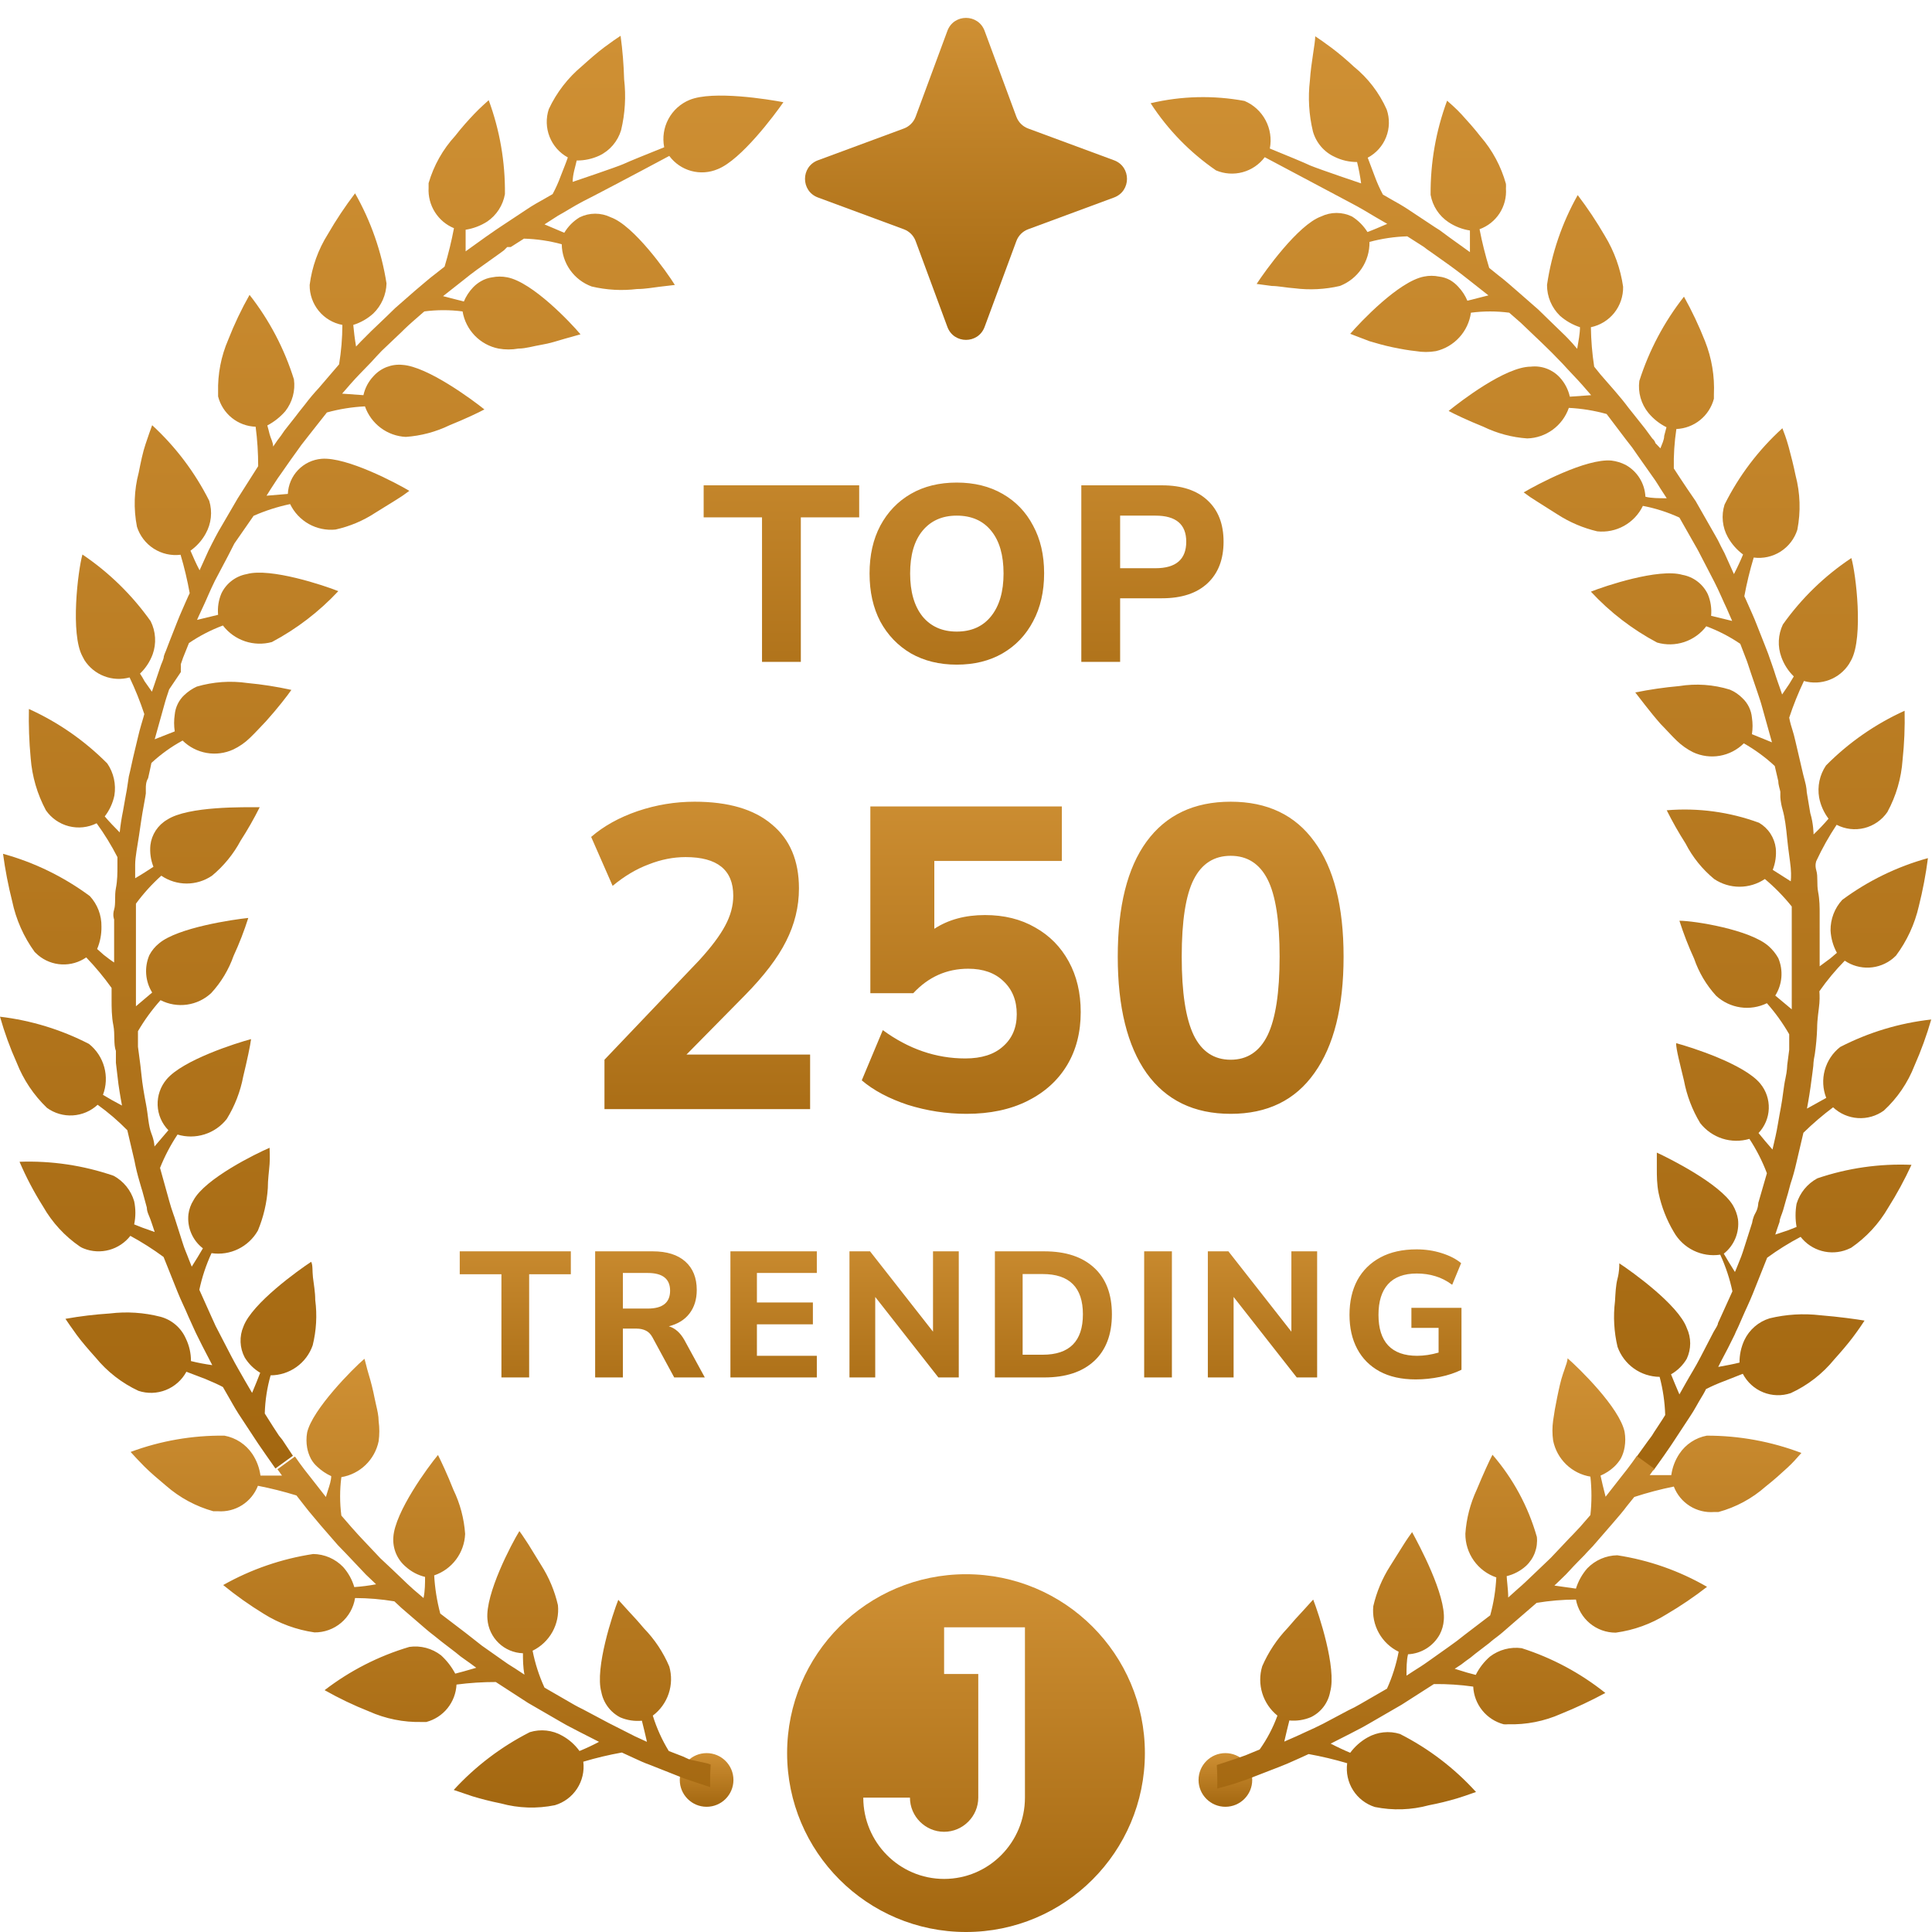 <svg width="108" height="108" viewBox="0 0 108 108" fill="none" xmlns="http://www.w3.org/2000/svg">
<circle cx="39.5" cy="99.5" r="1.5" fill="url(#paint0_linear_630_40882)"/>
<circle cx="68.5" cy="99.5" r="1.5" fill="url(#paint1_linear_630_40882)"/>
<path d="M33.79 62V59.24L39.094 53.672C39.766 52.936 40.246 52.296 40.534 51.752C40.838 51.192 40.99 50.632 40.99 50.072C40.99 48.632 40.102 47.912 38.326 47.912C37.638 47.912 36.95 48.048 36.262 48.32C35.574 48.576 34.902 48.976 34.246 49.52L33.046 46.784C33.75 46.176 34.614 45.696 35.638 45.344C36.678 44.992 37.742 44.816 38.83 44.816C40.718 44.816 42.158 45.24 43.15 46.088C44.158 46.92 44.662 48.112 44.662 49.664C44.662 50.688 44.422 51.672 43.942 52.616C43.478 53.544 42.71 54.552 41.638 55.64L38.374 58.952H45.286V62H33.79ZM54.029 62.264C52.909 62.264 51.813 62.096 50.741 61.76C49.685 61.408 48.829 60.952 48.173 60.392L49.349 57.584C50.789 58.64 52.325 59.168 53.957 59.168C54.869 59.168 55.573 58.944 56.069 58.496C56.581 58.048 56.837 57.448 56.837 56.696C56.837 55.928 56.589 55.312 56.093 54.848C55.613 54.384 54.957 54.152 54.125 54.152C52.925 54.152 51.901 54.608 51.053 55.52H48.653V45.08H59.357V48.128H52.229V51.92C53.013 51.408 53.957 51.152 55.061 51.152C56.133 51.152 57.069 51.384 57.869 51.848C58.669 52.296 59.293 52.928 59.741 53.744C60.189 54.56 60.413 55.504 60.413 56.576C60.413 57.712 60.157 58.704 59.645 59.552C59.133 60.4 58.397 61.064 57.437 61.544C56.477 62.024 55.341 62.264 54.029 62.264ZM68.795 62.264C66.747 62.264 65.179 61.504 64.091 59.984C63.019 58.464 62.483 56.296 62.483 53.48C62.483 50.664 63.019 48.52 64.091 47.048C65.179 45.56 66.747 44.816 68.795 44.816C70.843 44.816 72.403 45.56 73.475 47.048C74.563 48.52 75.107 50.664 75.107 53.48C75.107 56.296 74.563 58.464 73.475 59.984C72.403 61.504 70.843 62.264 68.795 62.264ZM68.795 59.24C69.723 59.24 70.411 58.784 70.859 57.872C71.307 56.944 71.531 55.48 71.531 53.48C71.531 51.48 71.307 50.04 70.859 49.16C70.411 48.28 69.723 47.84 68.795 47.84C67.867 47.84 67.179 48.28 66.731 49.16C66.283 50.04 66.059 51.48 66.059 53.48C66.059 55.48 66.283 56.944 66.731 57.872C67.179 58.784 67.867 59.24 68.795 59.24Z" fill="url(#paint2_linear_630_40882)"/>
<path d="M42.597 37V28.922H39.335V27.13H48.029V28.922H44.767V37H42.597ZM53.481 37.154C52.511 37.154 51.657 36.944 50.919 36.524C50.191 36.095 49.622 35.502 49.211 34.746C48.81 33.981 48.609 33.085 48.609 32.058C48.609 31.031 48.81 30.14 49.211 29.384C49.622 28.619 50.191 28.026 50.919 27.606C51.647 27.186 52.501 26.976 53.481 26.976C54.461 26.976 55.315 27.186 56.043 27.606C56.781 28.026 57.35 28.619 57.751 29.384C58.162 30.14 58.367 31.027 58.367 32.044C58.367 33.071 58.162 33.967 57.751 34.732C57.35 35.497 56.781 36.095 56.043 36.524C55.315 36.944 54.461 37.154 53.481 37.154ZM53.481 35.306C54.303 35.306 54.942 35.021 55.399 34.452C55.866 33.873 56.099 33.075 56.099 32.058C56.099 31.031 55.87 30.238 55.413 29.678C54.956 29.109 54.312 28.824 53.481 28.824C52.669 28.824 52.03 29.109 51.563 29.678C51.106 30.238 50.877 31.031 50.877 32.058C50.877 33.075 51.106 33.873 51.563 34.452C52.03 35.021 52.669 35.306 53.481 35.306ZM60.446 37V27.13H64.954C66.055 27.13 66.904 27.41 67.502 27.97C68.099 28.521 68.398 29.291 68.398 30.28C68.398 31.269 68.099 32.044 67.502 32.604C66.904 33.164 66.055 33.444 64.954 33.444H62.616V37H60.446ZM62.616 31.764H64.59C65.738 31.764 66.312 31.269 66.312 30.28C66.312 29.309 65.738 28.824 64.59 28.824H62.616V31.764Z" fill="url(#paint3_linear_630_40882)"/>
<path fill-rule="evenodd" clip-rule="evenodd" d="M54 108C59.523 108 64 103.523 64 98C64 92.477 59.523 88 54 88C48.477 88 44 92.477 44 98C44 103.523 48.477 108 54 108ZM57.295 100.488V90.967H52.776V93.576H54.686V100.488C54.686 101.537 53.825 102.398 52.776 102.398C51.727 102.398 50.867 101.537 50.867 100.488H48.258C48.258 102.989 50.275 105.033 52.776 105.033C55.278 105.033 57.295 102.989 57.295 100.488Z" fill="url(#paint4_linear_630_40882)"/>
<path d="M15.779 80.481L15.595 80.254L15.269 79.756L14.801 79.016C14.82 78.293 14.93 77.576 15.127 76.882C15.644 76.881 16.148 76.719 16.57 76.418C16.992 76.118 17.31 75.693 17.48 75.203C17.685 74.375 17.733 73.516 17.622 72.67C17.622 72.215 17.537 71.774 17.494 71.404C17.452 71.034 17.494 70.721 17.395 70.536C16.7 70.991 14.092 72.855 13.61 74.15C13.491 74.426 13.436 74.725 13.448 75.026C13.461 75.326 13.54 75.62 13.681 75.886C13.896 76.236 14.193 76.529 14.546 76.739C14.418 77.067 14.262 77.465 14.092 77.863L13.709 77.209C13.496 76.825 13.185 76.312 12.915 75.786L12.178 74.363C12.089 74.202 12.008 74.036 11.937 73.865L11.852 73.68L11.143 72.101C11.293 71.395 11.521 70.707 11.824 70.052C12.333 70.128 12.853 70.048 13.316 69.822C13.779 69.596 14.163 69.235 14.418 68.786C14.73 68.034 14.917 67.237 14.971 66.424C14.971 65.926 15.042 65.471 15.07 65.072C15.098 64.674 15.07 64.347 15.07 64.162C14.305 64.489 11.469 65.883 10.817 67.093C10.667 67.33 10.571 67.597 10.534 67.875C10.493 68.236 10.546 68.601 10.688 68.935C10.829 69.269 11.055 69.561 11.342 69.782C11.171 70.081 10.945 70.451 10.718 70.806L10.548 70.379C10.463 70.138 10.307 69.81 10.207 69.469L9.754 68.046C9.754 68.046 9.655 67.776 9.569 67.505C9.484 67.235 9.413 66.965 9.413 66.965L8.946 65.286C9.207 64.632 9.534 64.008 9.924 63.422C10.416 63.57 10.942 63.567 11.432 63.412C11.922 63.258 12.355 62.959 12.674 62.554C13.125 61.826 13.437 61.02 13.596 60.178C13.808 59.296 13.993 58.442 14.035 58.087C13.227 58.3 10.222 59.253 9.314 60.334C8.973 60.735 8.794 61.25 8.812 61.777C8.83 62.303 9.045 62.804 9.413 63.18L8.634 64.091C8.634 64.091 8.634 63.792 8.464 63.365C8.294 62.938 8.279 62.326 8.166 61.743C8.053 61.16 7.953 60.562 7.911 60.121C7.868 59.68 7.826 59.381 7.826 59.381L7.712 58.513C7.712 58.3 7.712 58.087 7.712 57.916C7.712 57.745 7.712 57.645 7.712 57.645C8.073 57.026 8.496 56.444 8.974 55.91C9.43 56.143 9.947 56.23 10.454 56.159C10.962 56.088 11.435 55.862 11.809 55.511C12.362 54.911 12.786 54.204 13.057 53.434C13.376 52.745 13.65 52.037 13.879 51.314C13.043 51.399 9.924 51.855 8.889 52.737C8.666 52.915 8.483 53.138 8.35 53.391C8.206 53.727 8.145 54.092 8.172 54.456C8.199 54.821 8.314 55.173 8.506 55.483L7.599 56.251C7.599 56.251 7.599 56.066 7.599 55.796C7.599 55.526 7.599 55.184 7.599 54.828C7.599 54.103 7.599 53.406 7.599 53.406V52.253C7.599 52.253 7.599 51.826 7.599 51.385C7.599 50.944 7.599 50.517 7.599 50.517C8.016 49.948 8.492 49.423 9.017 48.952C9.435 49.237 9.929 49.39 10.434 49.39C10.94 49.39 11.434 49.237 11.852 48.952C12.508 48.408 13.052 47.741 13.454 46.989C13.842 46.387 14.197 45.765 14.517 45.125C13.681 45.125 10.519 45.054 9.343 45.822C9.087 45.97 8.87 46.176 8.707 46.423C8.545 46.669 8.442 46.951 8.407 47.245C8.368 47.656 8.426 48.07 8.577 48.454C8.294 48.639 7.925 48.881 7.556 49.094V48.34C7.556 47.899 7.684 47.302 7.769 46.718C7.854 46.135 7.939 45.537 8.024 45.096C8.109 44.655 8.152 44.356 8.152 44.356V44.086C8.152 43.93 8.152 43.716 8.279 43.503C8.379 43.076 8.464 42.649 8.464 42.649C8.991 42.161 9.577 41.74 10.207 41.397C10.574 41.758 11.042 42 11.548 42.089C12.054 42.178 12.575 42.11 13.043 41.895C13.382 41.733 13.694 41.517 13.964 41.255C14.262 40.97 14.56 40.643 14.872 40.316C15.524 39.59 16.062 38.893 16.289 38.566C15.48 38.387 14.661 38.259 13.837 38.182C12.888 38.044 11.921 38.112 11.001 38.381C10.746 38.498 10.511 38.657 10.307 38.85C9.999 39.136 9.807 39.526 9.768 39.946C9.721 40.257 9.721 40.574 9.768 40.885L8.648 41.326L9.045 39.903C9.144 39.562 9.229 39.22 9.314 38.964L9.456 38.537L10.108 37.57V37.356C10.114 37.304 10.114 37.252 10.108 37.2C10.108 37.2 10.108 37.2 10.108 37.129L10.236 36.759L10.562 35.948C11.153 35.545 11.791 35.216 12.461 34.966C12.775 35.375 13.202 35.681 13.69 35.846C14.177 36.01 14.702 36.026 15.198 35.891C16.584 35.155 17.839 34.194 18.912 33.045C18.132 32.732 15.113 31.722 13.794 32.092C13.489 32.147 13.202 32.273 12.956 32.462C12.709 32.649 12.511 32.893 12.377 33.173C12.217 33.55 12.154 33.961 12.192 34.368L11.015 34.653C11.015 34.653 11.129 34.383 11.327 33.97C11.526 33.557 11.739 33.017 12.008 32.476L12.759 31.053L13.1 30.385L14.177 28.834C14.833 28.546 15.517 28.326 16.218 28.179C16.445 28.649 16.81 29.037 17.264 29.292C17.718 29.546 18.239 29.654 18.756 29.602C19.549 29.427 20.303 29.109 20.982 28.663L22.13 27.952C22.389 27.794 22.64 27.623 22.882 27.439C22.173 27.013 19.38 25.533 17.976 25.647C17.478 25.688 17.011 25.91 16.664 26.271C16.317 26.633 16.113 27.109 16.091 27.61L14.9 27.71L15.141 27.326C15.297 27.098 15.481 26.785 15.694 26.5C16.091 25.917 16.516 25.334 16.516 25.334L16.842 24.878L17.197 24.423L17.679 23.811L18.274 23.057C18.968 22.866 19.681 22.752 20.401 22.716C20.569 23.196 20.876 23.614 21.283 23.919C21.689 24.223 22.177 24.398 22.683 24.423C23.535 24.364 24.367 24.142 25.136 23.769C25.986 23.427 26.766 23.057 27.078 22.887C26.426 22.36 23.888 20.482 22.499 20.397C22.199 20.367 21.897 20.409 21.617 20.517C21.336 20.626 21.085 20.799 20.883 21.023C20.6 21.32 20.404 21.689 20.316 22.09L19.125 22.005L19.607 21.45C19.904 21.108 20.33 20.681 20.741 20.254C20.939 20.041 21.138 19.813 21.336 19.614L21.889 19.088L22.428 18.576C22.428 18.576 22.74 18.262 23.066 17.978L23.718 17.409C24.429 17.316 25.148 17.316 25.859 17.409C25.944 17.919 26.183 18.392 26.542 18.763C26.902 19.134 27.366 19.386 27.872 19.486C28.238 19.551 28.612 19.551 28.978 19.486C29.389 19.486 29.828 19.344 30.268 19.273C30.707 19.202 31.203 19.045 31.586 18.931L32.451 18.689C31.927 18.063 29.772 15.773 28.354 15.502C28.078 15.447 27.794 15.447 27.517 15.502C27.298 15.532 27.086 15.605 26.894 15.716C26.726 15.811 26.573 15.931 26.44 16.071C26.224 16.299 26.051 16.564 25.93 16.854L24.767 16.555L25.887 15.673C26.44 15.218 27.021 14.819 27.021 14.819L27.957 14.151L28.17 13.994L28.354 13.809H28.467H28.552L29.29 13.34C30.003 13.36 30.713 13.465 31.402 13.653C31.409 14.17 31.572 14.674 31.871 15.096C32.17 15.518 32.59 15.838 33.075 16.015C33.906 16.212 34.765 16.26 35.612 16.157C36.08 16.157 36.506 16.071 36.874 16.029L37.725 15.929C37.285 15.218 35.428 12.6 34.138 12.145C33.868 12.014 33.573 11.945 33.273 11.945C32.974 11.945 32.678 12.014 32.408 12.145C32.053 12.357 31.756 12.656 31.544 13.012L30.438 12.543L31.189 12.059C31.586 11.846 32.082 11.518 32.607 11.248C32.905 11.106 35.343 9.825 37.413 8.716C37.716 9.126 38.148 9.422 38.639 9.556C39.13 9.69 39.652 9.655 40.121 9.455C41.425 8.943 43.311 6.411 43.793 5.713C42.97 5.557 39.851 5.045 38.547 5.585C38.041 5.793 37.624 6.17 37.365 6.653C37.106 7.136 37.023 7.694 37.129 8.232C36.137 8.63 35.187 9.014 34.847 9.171C34.507 9.327 32.012 10.167 32.012 10.167C32.012 9.74 32.167 9.313 32.238 8.972C32.674 8.976 33.104 8.883 33.5 8.701C33.791 8.563 34.05 8.364 34.26 8.119C34.469 7.874 34.626 7.588 34.719 7.279C34.943 6.348 35 5.384 34.889 4.433C34.867 3.619 34.801 2.807 34.691 2C34.492 2.128 34.166 2.356 33.784 2.64C33.401 2.925 32.961 3.309 32.536 3.693C31.748 4.348 31.114 5.169 30.679 6.098C30.512 6.602 30.526 7.149 30.721 7.643C30.915 8.138 31.277 8.547 31.742 8.801C31.643 9.1 31.487 9.47 31.345 9.84C31.219 10.187 31.067 10.525 30.892 10.85L30.424 11.12C30.14 11.277 29.757 11.49 29.403 11.732L27.985 12.671L27.73 12.842L27.177 13.226L26.383 13.795L26.029 14.051C26.029 13.809 26.029 13.567 26.029 13.325C26.029 13.084 26.029 12.984 26.029 12.842C26.458 12.775 26.868 12.62 27.234 12.386C27.494 12.21 27.715 11.983 27.886 11.719C28.056 11.455 28.172 11.16 28.226 10.85C28.246 9.059 27.939 7.279 27.319 5.6C27.149 5.756 26.851 6.012 26.511 6.368C26.171 6.724 25.802 7.136 25.448 7.592C24.755 8.347 24.246 9.253 23.959 10.238C23.959 10.338 23.959 10.409 23.959 10.494C23.932 10.972 24.054 11.447 24.308 11.852C24.562 12.258 24.936 12.574 25.377 12.756C25.24 13.481 25.065 14.198 24.852 14.905L24.328 15.317C24.002 15.559 23.605 15.915 23.194 16.256L22.088 17.224L21.606 17.693L20.741 18.519L20.16 19.102L19.904 19.372C19.834 18.96 19.777 18.504 19.748 18.163C20.164 18.034 20.546 17.816 20.869 17.523C21.324 17.082 21.589 16.479 21.606 15.844C21.33 14.072 20.734 12.365 19.848 10.807C19.295 11.533 18.788 12.293 18.331 13.084C17.788 13.946 17.439 14.917 17.31 15.929C17.304 16.458 17.485 16.972 17.819 17.38C18.154 17.789 18.621 18.066 19.139 18.163C19.137 18.902 19.075 19.639 18.955 20.368L18.6 20.781L17.82 21.691C17.55 21.981 17.294 22.285 17.055 22.602L16.715 23.029C16.715 23.029 16.417 23.427 16.105 23.811C15.961 23.983 15.829 24.163 15.708 24.352L15.524 24.594L15.269 24.964C15.269 24.722 15.127 24.494 15.07 24.267C15.013 24.039 14.985 23.925 14.943 23.783C15.324 23.582 15.666 23.312 15.949 22.986C16.144 22.737 16.287 22.452 16.37 22.146C16.453 21.841 16.474 21.521 16.431 21.208C15.897 19.495 15.056 17.894 13.95 16.484C13.494 17.289 13.096 18.126 12.759 18.988C12.358 19.912 12.165 20.912 12.192 21.919C12.192 22.005 12.192 22.076 12.192 22.161C12.312 22.633 12.581 23.054 12.96 23.359C13.338 23.665 13.805 23.838 14.29 23.854C14.386 24.585 14.433 25.322 14.432 26.059L13.284 27.866L12.206 29.716L12.022 30.058C11.923 30.257 11.781 30.513 11.653 30.783L11.157 31.879C10.959 31.509 10.789 31.11 10.647 30.783C10.999 30.534 11.29 30.208 11.498 29.83C11.653 29.553 11.751 29.248 11.785 28.933C11.819 28.617 11.789 28.298 11.696 27.994C10.896 26.404 9.815 24.973 8.506 23.769C8.421 23.982 8.294 24.366 8.138 24.822C7.982 25.277 7.868 25.846 7.755 26.415C7.493 27.405 7.459 28.441 7.656 29.446C7.817 29.951 8.149 30.384 8.594 30.669C9.039 30.955 9.57 31.076 10.094 31.011C10.304 31.717 10.475 32.434 10.604 33.159C10.604 33.159 10.505 33.358 10.377 33.657C10.25 33.956 10.066 34.354 9.91 34.753C9.584 35.564 9.272 36.389 9.272 36.389C9.227 36.486 9.189 36.585 9.158 36.688C9.158 36.858 9.017 37.086 8.946 37.328L8.634 38.253L8.492 38.665L8.081 38.082C7.996 37.921 7.911 37.779 7.826 37.655C8.142 37.354 8.384 36.984 8.535 36.574C8.642 36.274 8.687 35.955 8.667 35.637C8.648 35.319 8.564 35.009 8.421 34.724C7.384 33.261 6.092 31.998 4.608 30.997C4.352 31.921 3.927 35.436 4.608 36.688L4.721 36.901C4.984 37.311 5.371 37.626 5.825 37.8C6.279 37.974 6.776 37.998 7.244 37.869C7.561 38.534 7.836 39.218 8.067 39.917C8.067 39.917 7.996 40.188 7.882 40.558C7.769 40.928 7.656 41.468 7.528 41.98C7.4 42.493 7.301 43.019 7.202 43.403L7.088 44.157C7.088 44.157 6.975 44.755 6.876 45.338C6.794 45.733 6.733 46.132 6.692 46.533C6.394 46.235 6.082 45.907 5.855 45.637C6.121 45.294 6.305 44.895 6.394 44.47C6.497 43.844 6.355 43.201 5.997 42.678C4.733 41.404 3.249 40.372 1.616 39.633C1.596 40.549 1.629 41.466 1.715 42.379C1.793 43.4 2.083 44.394 2.566 45.296C2.873 45.738 3.329 46.054 3.849 46.187C4.37 46.32 4.921 46.261 5.401 46.021C5.838 46.621 6.226 47.253 6.564 47.913C6.564 47.913 6.564 48.127 6.564 48.454C6.564 48.781 6.564 49.222 6.479 49.649C6.394 50.076 6.479 50.517 6.38 50.844C6.28 51.172 6.38 51.399 6.38 51.399V53.377V53.804C6.181 53.676 5.983 53.519 5.798 53.377L5.43 53.05C5.597 52.654 5.679 52.227 5.671 51.798C5.683 51.165 5.449 50.553 5.019 50.09C3.561 49.01 1.918 48.209 0.17 47.728C0.289 48.62 0.46 49.503 0.68 50.375C0.895 51.403 1.325 52.373 1.942 53.221L2.127 53.391C2.5 53.706 2.965 53.888 3.452 53.911C3.938 53.934 4.419 53.797 4.82 53.519C5.333 54.053 5.807 54.624 6.238 55.227C6.238 55.227 6.238 55.497 6.238 55.895C6.238 56.294 6.238 56.834 6.337 57.318C6.436 57.802 6.337 58.4 6.479 58.741V59.41L6.621 60.605C6.706 61.202 6.819 61.8 6.819 61.8C6.436 61.601 6.054 61.387 5.756 61.202C5.943 60.706 5.968 60.163 5.828 59.652C5.688 59.141 5.39 58.687 4.976 58.357C3.421 57.555 1.736 57.039 0 56.834C0.249 57.715 0.561 58.575 0.936 59.41C1.311 60.361 1.886 61.22 2.623 61.928C3.042 62.233 3.554 62.383 4.071 62.351C4.588 62.32 5.078 62.11 5.458 61.757C6.05 62.183 6.605 62.659 7.117 63.18L7.514 64.873C7.588 65.267 7.683 65.656 7.797 66.04C7.882 66.353 7.953 66.566 7.953 66.566L8.208 67.505C8.208 67.747 8.35 67.989 8.407 68.16L8.506 68.444L8.648 68.871L7.967 68.629L7.5 68.444C7.59 68.017 7.59 67.576 7.5 67.15C7.411 66.848 7.265 66.567 7.067 66.323C6.87 66.079 6.627 65.876 6.351 65.727C4.66 65.145 2.878 64.88 1.092 64.944C1.464 65.813 1.905 66.65 2.41 67.448C2.918 68.34 3.621 69.104 4.466 69.682C4.537 69.729 4.613 69.767 4.693 69.796C5.144 69.973 5.64 69.999 6.107 69.871C6.574 69.743 6.988 69.467 7.287 69.085C7.932 69.435 8.553 69.83 9.144 70.266L9.924 72.215C10.122 72.713 10.363 73.182 10.519 73.567L10.789 74.164L10.945 74.505L11.313 75.245L11.866 76.312C11.465 76.258 11.068 76.182 10.675 76.085C10.677 75.651 10.58 75.223 10.392 74.833C10.262 74.535 10.067 74.27 9.822 74.059C9.577 73.847 9.287 73.693 8.974 73.609C8.049 73.371 7.087 73.308 6.139 73.424C5.307 73.477 4.478 73.577 3.658 73.723C3.785 73.908 4.012 74.249 4.296 74.634C4.579 75.018 4.962 75.459 5.345 75.886C5.994 76.679 6.813 77.317 7.741 77.749C8.241 77.914 8.783 77.897 9.273 77.702C9.762 77.507 10.168 77.146 10.42 76.682L11.469 77.081C11.838 77.237 12.206 77.394 12.461 77.536L12.731 78.006C12.901 78.29 13.1 78.674 13.341 79.044L14.276 80.467L14.446 80.723L14.829 81.278L15.396 82.089L16.374 81.378L15.779 80.481Z" fill="url(#paint5_linear_630_40882)"/>
<path d="M100.415 65.015L100.812 63.322C101.333 62.812 101.888 62.337 102.471 61.899C102.849 62.255 103.339 62.467 103.856 62.501C104.373 62.535 104.885 62.387 105.306 62.084C106.062 61.387 106.649 60.526 107.022 59.566C107.392 58.73 107.704 57.87 107.957 56.991C106.182 57.187 104.457 57.708 102.868 58.527C102.449 58.853 102.147 59.307 102.006 59.82C101.865 60.333 101.894 60.878 102.088 61.373L101.011 61.971C101.011 61.971 101.124 61.373 101.209 60.775C101.294 60.178 101.365 59.58 101.365 59.58C101.365 59.58 101.365 59.324 101.45 58.926C101.518 58.454 101.561 57.979 101.578 57.503C101.578 56.962 101.677 56.436 101.705 56.08C101.734 55.724 101.705 55.411 101.705 55.411C102.129 54.803 102.604 54.232 103.123 53.704C103.526 53.977 104.006 54.112 104.491 54.089C104.977 54.066 105.441 53.886 105.817 53.576L105.987 53.42C106.6 52.599 107.034 51.659 107.263 50.659C107.485 49.774 107.656 48.876 107.773 47.97C106.047 48.446 104.422 49.237 102.981 50.304C102.555 50.768 102.322 51.379 102.329 52.011C102.352 52.45 102.473 52.878 102.684 53.263L102.315 53.576L101.72 54.017V53.576V51.613C101.72 51.613 101.72 51.385 101.72 51.058C101.72 50.73 101.72 50.304 101.635 49.863C101.549 49.422 101.635 48.995 101.535 48.667C101.436 48.34 101.535 48.127 101.535 48.127C101.861 47.425 102.24 46.75 102.669 46.106C103.147 46.354 103.699 46.419 104.221 46.288C104.743 46.157 105.199 45.839 105.505 45.395C105.994 44.496 106.285 43.501 106.355 42.478C106.452 41.566 106.49 40.649 106.469 39.732C104.83 40.474 103.341 41.511 102.074 42.791C101.72 43.316 101.583 43.959 101.691 44.584C101.773 45.013 101.953 45.417 102.216 45.765C101.953 46.074 101.673 46.368 101.379 46.647C101.379 46.647 101.379 46.05 101.195 45.452L100.997 44.271C100.997 44.271 100.997 44.015 100.883 43.617C100.77 43.218 100.67 42.706 100.543 42.194C100.415 41.681 100.316 41.155 100.188 40.771C100.061 40.387 100.018 40.117 100.018 40.117C100.249 39.417 100.524 38.733 100.841 38.068C101.308 38.201 101.805 38.18 102.259 38.008C102.713 37.837 103.1 37.523 103.364 37.114L103.492 36.887C104.172 35.592 103.747 32.063 103.492 31.196C102 32.187 100.702 33.446 99.664 34.909C99.529 35.192 99.453 35.498 99.438 35.811C99.423 36.124 99.471 36.436 99.579 36.73C99.725 37.139 99.963 37.509 100.274 37.812L100.018 38.238L99.621 38.822L99.48 38.409C99.48 38.409 99.309 37.94 99.168 37.484C99.083 37.242 99.012 37.015 98.941 36.83L98.842 36.545C98.842 36.545 98.53 35.734 98.204 34.923C98.048 34.511 97.864 34.127 97.736 33.828C97.608 33.529 97.509 33.33 97.509 33.33C97.644 32.6 97.819 31.878 98.034 31.167C98.557 31.236 99.087 31.118 99.533 30.835C99.978 30.552 100.311 30.12 100.472 29.616C100.669 28.607 100.635 27.566 100.373 26.572C100.259 26.017 100.118 25.462 99.99 24.992C99.862 24.523 99.721 24.153 99.636 23.939C98.304 25.148 97.207 26.596 96.403 28.208C96.308 28.508 96.276 28.824 96.308 29.137C96.339 29.451 96.434 29.754 96.588 30.029C96.8 30.408 97.09 30.738 97.438 30.996C97.311 31.309 97.126 31.708 96.928 32.092L96.403 30.925C96.261 30.669 96.134 30.399 96.035 30.2L95.85 29.872L94.787 28.009C94.163 27.112 93.568 26.187 93.568 26.187C93.553 25.45 93.6 24.712 93.71 23.982C94.194 23.962 94.659 23.786 95.036 23.482C95.414 23.177 95.684 22.759 95.808 22.289C95.808 22.289 95.808 22.132 95.808 22.047C95.856 21.032 95.687 20.018 95.312 19.073C94.975 18.218 94.582 17.386 94.135 16.584C93.029 17.991 92.184 19.586 91.64 21.293C91.597 21.611 91.621 21.934 91.709 22.243C91.797 22.551 91.947 22.838 92.15 23.086C92.427 23.419 92.769 23.69 93.157 23.882L93.029 24.366C93.029 24.594 92.901 24.836 92.817 25.063L92.533 24.765C92.533 24.765 92.533 24.665 92.363 24.508L91.966 23.968L91.356 23.2L91.016 22.773C90.817 22.502 90.548 22.175 90.265 21.848L89.471 20.937L89.116 20.496C89.003 19.766 88.942 19.029 88.932 18.291C89.448 18.184 89.911 17.9 90.24 17.487C90.569 17.073 90.743 16.557 90.733 16.029C90.588 15.02 90.241 14.052 89.712 13.183C89.254 12.393 88.748 11.633 88.195 10.906C87.319 12.46 86.737 14.163 86.479 15.929C86.478 16.25 86.541 16.568 86.665 16.864C86.79 17.16 86.972 17.427 87.202 17.651C87.528 17.938 87.909 18.156 88.322 18.291C88.322 18.632 88.237 19.088 88.166 19.5L87.897 19.187C87.755 19.031 87.543 18.803 87.33 18.604L86.479 17.779L85.997 17.309L84.892 16.342C84.48 15.986 84.084 15.63 83.757 15.388L83.247 14.976C83.029 14.265 82.849 13.543 82.708 12.813C83.168 12.647 83.561 12.334 83.827 11.924C84.093 11.512 84.218 11.025 84.183 10.537C84.189 10.451 84.189 10.366 84.183 10.28C83.913 9.303 83.428 8.399 82.765 7.634C82.411 7.179 82.028 6.752 81.702 6.396C81.376 6.041 81.064 5.784 80.894 5.628C80.269 7.312 79.957 9.096 79.972 10.892C80.027 11.2 80.143 11.494 80.313 11.755C80.484 12.017 80.705 12.241 80.965 12.415C81.327 12.658 81.739 12.818 82.17 12.884C82.17 13.027 82.17 13.197 82.17 13.368C82.17 13.539 82.17 13.852 82.17 14.094L81.815 13.838L81.021 13.268L80.483 12.87L80.213 12.699L78.796 11.76C78.441 11.518 78.058 11.305 77.775 11.148L77.307 10.878C77.131 10.553 76.98 10.215 76.853 9.868L76.456 8.815C76.925 8.568 77.289 8.162 77.484 7.668C77.68 7.175 77.692 6.628 77.519 6.126C77.104 5.189 76.472 4.365 75.677 3.721C75.28 3.349 74.863 2.997 74.429 2.669C74.046 2.384 73.72 2.156 73.522 2.028C73.522 2.441 73.295 3.451 73.224 4.504C73.112 5.455 73.169 6.419 73.394 7.35C73.482 7.661 73.637 7.95 73.848 8.196C74.058 8.441 74.319 8.638 74.613 8.772C75.002 8.961 75.429 9.059 75.861 9.057C75.958 9.451 76.034 9.85 76.088 10.252C76.088 10.252 73.848 9.498 73.252 9.256C72.926 9.1 71.962 8.701 70.984 8.303C71.088 7.763 71.004 7.204 70.746 6.72C70.488 6.235 70.071 5.855 69.566 5.642C67.828 5.32 66.042 5.363 64.321 5.77C65.281 7.252 66.525 8.528 67.978 9.526C68.45 9.724 68.973 9.759 69.466 9.625C69.959 9.491 70.393 9.196 70.7 8.787L75.492 11.333C76.017 11.604 76.527 11.917 76.91 12.144L77.548 12.514C77.151 12.685 76.754 12.856 76.442 12.97C76.222 12.619 75.927 12.322 75.577 12.102C75.307 11.972 75.012 11.904 74.713 11.904C74.413 11.904 74.118 11.972 73.848 12.102C72.558 12.571 70.7 15.175 70.247 15.872L71.097 15.986C71.466 15.986 71.906 16.085 72.359 16.114C73.206 16.222 74.065 16.179 74.897 15.986C75.392 15.796 75.816 15.458 76.113 15.018C76.41 14.577 76.564 14.056 76.555 13.524C77.245 13.337 77.954 13.232 78.668 13.211L79.405 13.681C79.54 13.761 79.668 13.851 79.788 13.951L80.015 14.108L80.936 14.762C80.936 14.762 81.517 15.175 82.085 15.63L83.204 16.512L82.028 16.811C81.906 16.521 81.733 16.256 81.517 16.029C81.385 15.883 81.232 15.759 81.064 15.659C80.871 15.552 80.659 15.485 80.44 15.46C80.164 15.403 79.88 15.403 79.604 15.46C78.186 15.73 76.031 18.02 75.478 18.661L76.555 19.073C76.938 19.187 77.378 19.315 77.86 19.415C78.342 19.514 78.739 19.586 79.15 19.628C79.52 19.692 79.899 19.692 80.27 19.628C80.774 19.51 81.23 19.241 81.579 18.858C81.929 18.475 82.154 17.994 82.226 17.48C82.937 17.387 83.656 17.387 84.367 17.48L85.019 18.049L85.643 18.646L86.182 19.159L86.735 19.699L87.344 20.325C87.741 20.767 88.166 21.193 88.464 21.535L88.946 22.09L87.755 22.175C87.665 21.771 87.469 21.398 87.188 21.094C86.984 20.874 86.732 20.706 86.451 20.602C86.17 20.498 85.869 20.462 85.572 20.496C84.154 20.496 81.631 22.445 80.979 22.972C81.291 23.143 82.07 23.512 82.921 23.854C83.689 24.227 84.522 24.45 85.374 24.508C85.888 24.494 86.386 24.323 86.801 24.018C87.216 23.713 87.529 23.289 87.699 22.801C88.413 22.836 89.122 22.951 89.811 23.143L90.888 24.565L91.243 25.021L91.569 25.49L92.391 26.657C92.604 26.941 92.774 27.254 92.93 27.482L93.171 27.852C92.746 27.852 92.306 27.852 91.98 27.767C91.962 27.4 91.852 27.044 91.658 26.733C91.464 26.422 91.195 26.165 90.874 25.988C90.626 25.861 90.357 25.78 90.08 25.746C88.663 25.618 85.898 27.098 85.175 27.525C85.417 27.708 85.668 27.879 85.927 28.037L87.075 28.763C87.753 29.2 88.501 29.517 89.286 29.702C89.806 29.757 90.33 29.65 90.787 29.395C91.243 29.141 91.611 28.751 91.838 28.279C92.543 28.413 93.228 28.633 93.88 28.933L94.745 30.456C94.745 30.456 94.9 30.712 95.099 31.11L95.836 32.533C96.106 33.059 96.332 33.614 96.531 34.027L96.829 34.71L95.652 34.425C95.691 34.013 95.628 33.598 95.468 33.216C95.333 32.936 95.135 32.692 94.888 32.504C94.642 32.316 94.355 32.189 94.05 32.135C92.731 31.75 89.712 32.761 88.932 33.074C89.998 34.223 91.249 35.185 92.632 35.919C93.129 36.063 93.657 36.053 94.148 35.891C94.638 35.728 95.069 35.421 95.382 35.009C96.053 35.258 96.691 35.588 97.282 35.99L97.594 36.801C97.679 37.001 97.736 37.214 97.793 37.37C97.849 37.527 97.878 37.627 97.878 37.627L98.246 38.708L98.388 39.135C98.473 39.391 98.558 39.732 98.657 40.074L99.054 41.497L97.934 41.041C97.981 40.735 97.981 40.423 97.934 40.117C97.896 39.697 97.704 39.307 97.396 39.021C97.197 38.82 96.961 38.66 96.701 38.551C95.784 38.267 94.813 38.199 93.866 38.352C93.042 38.425 92.223 38.544 91.413 38.708C91.654 39.007 92.193 39.747 92.831 40.472C93.142 40.785 93.44 41.127 93.738 41.411C94.007 41.669 94.312 41.885 94.645 42.051C95.112 42.268 95.634 42.337 96.141 42.248C96.647 42.159 97.115 41.917 97.481 41.553C98.104 41.907 98.685 42.331 99.21 42.82L99.409 43.673C99.409 43.887 99.494 44.1 99.522 44.257V44.527C99.522 44.527 99.522 44.826 99.65 45.267C99.777 45.708 99.848 46.291 99.905 46.889C99.962 47.486 100.061 48.07 100.103 48.511C100.146 48.952 100.103 49.265 100.103 49.265L99.097 48.625C99.248 48.241 99.306 47.826 99.267 47.415C99.231 47.122 99.127 46.841 98.965 46.594C98.803 46.347 98.586 46.142 98.331 45.993C96.682 45.386 94.921 45.148 93.171 45.295C93.488 45.93 93.838 46.547 94.22 47.145C94.613 47.912 95.158 48.59 95.822 49.137C96.242 49.418 96.735 49.569 97.24 49.569C97.744 49.569 98.238 49.418 98.657 49.137C99.207 49.599 99.711 50.113 100.16 50.674C100.16 50.674 100.16 51.115 100.16 51.541V52.409V53.562C100.16 53.562 100.16 54.273 100.16 54.985C100.16 55.34 100.16 55.696 100.16 55.966C100.16 56.237 100.16 56.422 100.16 56.422L99.239 55.653C99.433 55.344 99.55 54.993 99.58 54.629C99.61 54.264 99.551 53.898 99.409 53.562C99.268 53.31 99.086 53.084 98.87 52.893C97.835 51.968 94.716 51.47 93.88 51.47C94.111 52.193 94.386 52.901 94.702 53.59C94.966 54.361 95.386 55.068 95.935 55.668C96.313 56.013 96.784 56.237 97.29 56.311C97.795 56.385 98.311 56.304 98.771 56.08C99.244 56.615 99.662 57.196 100.018 57.816C100.018 57.816 100.018 57.93 100.018 58.086C100.018 58.243 100.018 58.471 100.018 58.684L99.905 59.552C99.905 59.552 99.905 59.851 99.806 60.292C99.707 60.733 99.664 61.33 99.55 61.914C99.437 62.497 99.352 63.095 99.253 63.521C99.154 63.948 99.083 64.261 99.083 64.261C98.799 63.934 98.516 63.607 98.303 63.337C98.654 62.968 98.858 62.484 98.876 61.975C98.894 61.466 98.726 60.969 98.402 60.576C97.509 59.481 94.504 58.527 93.695 58.314C93.695 58.67 93.922 59.509 94.135 60.406C94.293 61.246 94.6 62.051 95.042 62.782C95.36 63.189 95.792 63.49 96.282 63.648C96.773 63.805 97.299 63.811 97.793 63.664C98.188 64.266 98.516 64.91 98.771 65.585L98.289 67.249C98.289 67.249 98.289 67.534 98.133 67.804C97.977 68.074 97.948 68.345 97.948 68.345L97.495 69.767C97.398 70.082 97.284 70.39 97.155 70.692C97.055 70.948 96.984 71.105 96.984 71.105C96.758 70.749 96.531 70.379 96.361 70.081C96.646 69.856 96.869 69.561 97.008 69.225C97.147 68.888 97.198 68.521 97.155 68.16C97.109 67.884 97.013 67.618 96.871 67.377C96.148 66.168 93.327 64.759 92.618 64.432C92.618 64.617 92.618 64.944 92.618 65.343C92.618 65.741 92.618 66.196 92.717 66.694C92.879 67.462 93.167 68.198 93.568 68.871C93.823 69.32 94.207 69.681 94.67 69.907C95.133 70.133 95.653 70.214 96.162 70.137C96.465 70.793 96.693 71.48 96.843 72.186L96.12 73.78L96.035 73.965C96.035 74.079 95.907 74.249 95.794 74.448L95.056 75.871C94.787 76.398 94.461 76.91 94.248 77.294L93.88 77.948C93.71 77.55 93.54 77.152 93.412 76.825C93.775 76.617 94.078 76.318 94.291 75.957C94.417 75.687 94.483 75.393 94.483 75.096C94.483 74.798 94.417 74.504 94.291 74.235C93.823 72.94 91.215 71.076 90.52 70.621C90.52 70.792 90.52 71.091 90.421 71.475C90.321 71.859 90.307 72.286 90.279 72.741C90.175 73.592 90.224 74.454 90.421 75.288C90.595 75.776 90.913 76.198 91.334 76.499C91.755 76.799 92.258 76.962 92.774 76.967C92.96 77.664 93.064 78.38 93.086 79.101C93.086 79.101 92.859 79.471 92.618 79.827C92.377 80.182 92.391 80.197 92.292 80.325L92.122 80.552L91.456 81.477L92.434 82.189L93.001 81.392L93.384 80.837L93.554 80.581L94.489 79.158C94.73 78.802 94.929 78.404 95.099 78.133C95.269 77.863 95.368 77.65 95.368 77.65C95.696 77.484 96.032 77.337 96.375 77.209L97.424 76.796C97.67 77.267 98.074 77.634 98.565 77.832C99.056 78.03 99.602 78.046 100.103 77.877C101.049 77.442 101.884 76.794 102.542 75.985C102.925 75.558 103.293 75.131 103.591 74.733C103.889 74.335 104.101 74.022 104.229 73.822C103.818 73.751 102.811 73.609 101.762 73.524C100.814 73.413 99.855 73.471 98.927 73.694C98.618 73.788 98.333 73.945 98.089 74.156C97.845 74.367 97.647 74.626 97.509 74.918C97.328 75.31 97.236 75.738 97.24 76.17C96.899 76.255 96.46 76.341 96.049 76.412C96.049 76.412 96.318 75.871 96.602 75.345L96.97 74.605C97.016 74.488 97.068 74.374 97.126 74.263C97.126 74.263 97.24 74.022 97.396 73.652C97.552 73.282 97.793 72.798 97.991 72.3L98.785 70.308C99.379 69.873 100.005 69.483 100.656 69.141C100.955 69.524 101.369 69.8 101.836 69.928C102.304 70.056 102.8 70.03 103.251 69.853L103.478 69.753C104.324 69.172 105.031 68.409 105.547 67.519C106.034 66.748 106.47 65.944 106.852 65.115C105.067 65.039 103.284 65.295 101.592 65.869C101.032 66.17 100.614 66.682 100.429 67.292C100.354 67.72 100.354 68.158 100.429 68.587L99.962 68.772L99.239 69.013L99.38 68.587L99.48 68.302C99.48 68.131 99.607 67.889 99.678 67.647C99.806 67.178 99.948 66.709 99.948 66.709L100.089 66.182C100.218 65.799 100.327 65.41 100.415 65.015Z" fill="url(#paint6_linear_630_40882)"/>
<path fill-rule="evenodd" clip-rule="evenodd" d="M39.699 99.903C39.697 99.801 39.696 99.698 39.696 99.596C39.696 99.274 39.706 98.955 39.727 98.639L39.554 98.579L38.717 98.394C38.604 98.394 38.454 98.321 38.304 98.248C38.267 98.23 38.23 98.212 38.193 98.195L37.385 97.882C37.006 97.263 36.706 96.598 36.492 95.904C36.905 95.595 37.215 95.166 37.379 94.676C37.544 94.185 37.556 93.656 37.413 93.158C37.077 92.365 36.596 91.641 35.995 91.024C35.698 90.668 35.4 90.341 35.145 90.071L34.563 89.43C34.252 90.213 33.245 93.258 33.614 94.581C33.671 94.884 33.797 95.17 33.981 95.416C34.165 95.663 34.403 95.864 34.677 96.004C35.057 96.165 35.471 96.228 35.882 96.189C35.967 96.516 36.066 96.943 36.165 97.369L36.165 97.37L35.485 97.057L34.025 96.317L32.607 95.563C32.196 95.364 31.941 95.207 31.941 95.207L30.438 94.339C30.135 93.68 29.912 92.988 29.772 92.276C30.239 92.049 30.626 91.682 30.88 91.227C31.133 90.771 31.241 90.248 31.189 89.729C31.007 88.936 30.691 88.181 30.254 87.496L29.545 86.343C29.484 86.252 29.427 86.165 29.375 86.085C29.231 85.866 29.117 85.693 29.034 85.589C28.595 86.3 27.121 89.103 27.248 90.512C27.286 91.019 27.51 91.495 27.877 91.847C28.243 92.199 28.726 92.402 29.233 92.418C29.233 92.746 29.233 93.187 29.318 93.614L28.949 93.372C28.861 93.31 28.759 93.247 28.651 93.18C28.483 93.075 28.3 92.961 28.127 92.831L26.936 91.992L26.483 91.636L26.029 91.28L24.611 90.199C24.426 89.501 24.312 88.786 24.271 88.065C24.76 87.9 25.187 87.59 25.496 87.176C25.805 86.762 25.981 86.263 26.001 85.746C25.942 84.891 25.721 84.055 25.348 83.284C25.008 82.416 24.64 81.648 24.484 81.335C23.945 81.975 22.074 84.522 21.988 85.93C21.965 86.241 22.017 86.553 22.137 86.84C22.258 87.127 22.445 87.381 22.683 87.581C22.99 87.858 23.36 88.053 23.761 88.15V88.15C23.761 88.492 23.761 88.918 23.676 89.331L23.108 88.847C22.895 88.66 22.655 88.429 22.397 88.18C22.242 88.032 22.082 87.878 21.918 87.723L21.265 87.111L20.741 86.556L20.231 86.016C20.231 86.016 19.933 85.703 19.649 85.376L19.082 84.721C18.99 84.008 18.99 83.286 19.082 82.573C19.591 82.489 20.062 82.252 20.434 81.894C20.806 81.536 21.061 81.073 21.166 80.567C21.217 80.194 21.217 79.816 21.166 79.442C21.166 79.152 21.096 78.847 21.024 78.538C20.995 78.408 20.965 78.278 20.939 78.148C20.854 77.707 20.727 77.209 20.613 76.839C20.551 76.637 20.502 76.443 20.461 76.281C20.427 76.147 20.398 76.034 20.372 75.957C19.734 76.497 17.452 78.802 17.168 80.083C17.12 80.361 17.12 80.644 17.168 80.922C17.207 81.141 17.279 81.352 17.381 81.548C17.476 81.721 17.601 81.875 17.75 82.004C17.975 82.215 18.234 82.388 18.515 82.516C18.515 82.744 18.426 83.02 18.333 83.306C18.293 83.431 18.252 83.557 18.217 83.682L17.338 82.558C16.885 82.004 16.488 81.42 16.488 81.42L15.51 82.132L15.765 82.487H15.056H14.56C14.503 82.055 14.348 81.641 14.106 81.278C13.927 81.012 13.697 80.784 13.429 80.608C13.161 80.432 12.861 80.312 12.547 80.254C10.757 80.232 8.979 80.541 7.301 81.164C7.316 81.18 7.331 81.197 7.348 81.216C7.508 81.391 7.758 81.666 8.067 81.975C8.407 82.317 8.846 82.686 9.286 83.056C10.048 83.722 10.949 84.208 11.923 84.479H12.178C12.654 84.514 13.129 84.395 13.532 84.139C13.935 83.883 14.246 83.503 14.418 83.056C15.145 83.198 15.865 83.379 16.573 83.597L16.984 84.124C17.146 84.343 17.358 84.594 17.583 84.86C17.694 84.991 17.808 85.126 17.92 85.262L18.884 86.371L19.352 86.855L20.174 87.723C20.357 87.928 20.551 88.123 20.755 88.306L21.024 88.563C20.621 88.638 20.214 88.691 19.805 88.719C19.683 88.303 19.47 87.919 19.181 87.595C18.964 87.369 18.704 87.189 18.417 87.064C18.13 86.94 17.821 86.874 17.509 86.87C15.74 87.138 14.035 87.726 12.476 88.605C13.195 89.192 13.953 89.729 14.744 90.213C15.607 90.753 16.573 91.107 17.579 91.252C18.124 91.258 18.654 91.068 19.07 90.715C19.487 90.363 19.763 89.871 19.848 89.331C20.584 89.334 21.319 89.395 22.045 89.516L22.442 89.886L23.349 90.668C23.676 90.953 24.002 91.237 24.271 91.437L24.696 91.778L25.476 92.376C25.647 92.524 25.827 92.662 26.015 92.788L26.256 92.959L26.624 93.229L25.93 93.429L25.448 93.557C25.244 93.172 24.975 92.825 24.654 92.532C24.405 92.339 24.119 92.198 23.815 92.117C23.511 92.037 23.193 92.018 22.882 92.063C21.169 92.571 19.564 93.391 18.146 94.481C18.941 94.931 19.765 95.326 20.613 95.662C21.549 96.082 22.566 96.286 23.59 96.26H23.831C24.298 96.136 24.713 95.867 25.016 95.491C25.319 95.115 25.495 94.652 25.519 94.168C26.247 94.073 26.981 94.025 27.716 94.026L29.517 95.193L31.36 96.26L31.686 96.445L32.423 96.829L33.486 97.37C33.131 97.559 32.767 97.73 32.394 97.882C32.14 97.529 31.811 97.238 31.43 97.028C31.157 96.872 30.856 96.774 30.544 96.74C30.232 96.706 29.916 96.736 29.616 96.829C28.017 97.642 26.576 98.736 25.363 100.059L26.412 100.414C26.88 100.557 27.432 100.699 28 100.813C28.984 101.083 30.019 101.117 31.019 100.912C31.528 100.761 31.967 100.434 32.258 99.988C32.549 99.543 32.672 99.008 32.607 98.48C33.315 98.269 34.035 98.097 34.762 97.967L35.258 98.195C35.322 98.224 35.391 98.256 35.464 98.29C35.72 98.409 36.031 98.554 36.35 98.665L37.966 99.305L38.249 99.418L38.887 99.632L39.699 99.903ZM69.028 99.703C68.921 99.74 68.56 99.843 68.044 99.984C68.048 99.855 68.049 99.725 68.049 99.596C68.049 99.283 68.039 98.973 68.02 98.666L68.801 98.408L69.056 98.323L69.623 98.124L70.417 97.796C70.831 97.213 71.165 96.577 71.409 95.904C71.009 95.582 70.714 95.147 70.562 94.655C70.41 94.163 70.409 93.637 70.559 93.144C70.902 92.354 71.382 91.632 71.976 91.01C72.274 90.654 72.572 90.327 72.827 90.057L73.408 89.416C73.72 90.213 74.727 93.244 74.358 94.567C74.303 94.873 74.177 95.161 73.99 95.408C73.803 95.656 73.56 95.855 73.281 95.99C72.9 96.15 72.486 96.214 72.076 96.175C71.991 96.502 71.891 96.929 71.792 97.356L72.473 97.057C72.633 96.979 72.815 96.897 73.008 96.81C73.311 96.674 73.641 96.524 73.961 96.359L75.379 95.605C75.602 95.503 75.82 95.389 76.031 95.264L77.534 94.396C77.832 93.737 78.05 93.044 78.186 92.333C77.718 92.105 77.331 91.739 77.078 91.284C76.824 90.828 76.716 90.305 76.768 89.786C76.951 88.993 77.267 88.238 77.704 87.552L78.427 86.4C78.64 86.058 78.824 85.802 78.937 85.646L78.942 85.655C79.306 86.327 80.836 89.153 80.709 90.569C80.689 90.847 80.612 91.118 80.483 91.365C80.306 91.687 80.051 91.958 79.741 92.152C79.43 92.346 79.076 92.458 78.71 92.475C78.625 92.817 78.625 93.244 78.625 93.67L78.994 93.429L79.034 93.403C79.255 93.265 79.536 93.089 79.816 92.888L80.979 92.063L81.432 91.735L81.886 91.38L83.304 90.298C83.495 89.607 83.609 88.896 83.644 88.178C83.136 88.005 82.695 87.675 82.385 87.236C82.074 86.796 81.91 86.27 81.915 85.731C81.974 84.878 82.191 84.044 82.552 83.27C82.907 82.416 83.261 81.634 83.431 81.321C84.583 82.652 85.43 84.221 85.912 85.916C85.943 86.216 85.904 86.518 85.799 86.8C85.693 87.081 85.523 87.334 85.303 87.538C84.996 87.815 84.626 88.01 84.225 88.107C84.231 88.237 84.245 88.384 84.261 88.541C84.284 88.781 84.31 89.045 84.31 89.302L84.863 88.805C85.097 88.609 85.37 88.347 85.66 88.069C85.794 87.941 85.93 87.81 86.068 87.68L86.692 87.083L87.217 86.528L87.727 85.987C87.727 85.987 88.039 85.674 88.337 85.347L88.904 84.693C88.982 83.979 88.982 83.258 88.904 82.544C88.393 82.459 87.92 82.221 87.548 81.86C87.176 81.499 86.922 81.033 86.82 80.524C86.769 80.156 86.769 79.782 86.82 79.414C86.876 79.001 86.947 78.603 87.046 78.119C87.146 77.636 87.245 77.166 87.373 76.796C87.394 76.733 87.416 76.671 87.438 76.61C87.54 76.319 87.628 76.07 87.628 75.928C88.266 76.483 90.548 78.703 90.818 80.054C90.865 80.332 90.865 80.616 90.818 80.894C90.781 81.117 90.709 81.333 90.605 81.534C90.502 81.701 90.378 81.854 90.236 81.989C90.012 82.199 89.753 82.367 89.471 82.487C89.542 82.814 89.641 83.241 89.754 83.668L90.633 82.544C91.087 81.989 91.498 81.392 91.498 81.392L92.476 82.103L92.221 82.459H92.93H93.426C93.485 82.031 93.64 81.622 93.88 81.264C94.055 81.002 94.281 80.777 94.544 80.604C94.807 80.43 95.102 80.311 95.411 80.254C97.218 80.251 99.009 80.579 100.699 81.221C100.663 81.26 100.622 81.307 100.576 81.359C100.421 81.536 100.207 81.78 99.933 82.032C99.579 82.359 99.154 82.743 98.7 83.099C97.941 83.77 97.039 84.257 96.063 84.522H95.822C95.344 84.56 94.866 84.442 94.46 84.186C94.053 83.93 93.741 83.548 93.568 83.099C92.82 83.25 92.082 83.445 91.356 83.682L90.931 84.209C90.746 84.464 90.477 84.775 90.192 85.105C90.127 85.18 90.061 85.256 89.995 85.333L89.031 86.443C88.748 86.727 88.578 86.926 88.578 86.926C88.578 86.926 87.94 87.567 87.741 87.794C87.604 87.951 87.454 88.095 87.323 88.22C87.263 88.276 87.208 88.329 87.16 88.378L86.891 88.634L88.096 88.805C88.226 88.384 88.444 87.996 88.734 87.666C89.174 87.213 89.775 86.952 90.406 86.941C92.174 87.211 93.876 87.809 95.425 88.705C94.703 89.266 93.945 89.779 93.157 90.242C92.295 90.781 91.328 91.13 90.321 91.266C89.793 91.268 89.281 91.084 88.874 90.746C88.468 90.408 88.192 89.937 88.096 89.416C87.359 89.419 86.625 89.481 85.898 89.601L85.487 89.957L84.58 90.74C84.512 90.798 84.445 90.857 84.379 90.915C84.126 91.138 83.886 91.35 83.672 91.508C83.403 91.707 83.247 91.849 83.247 91.849L82.467 92.447C82.296 92.595 82.117 92.733 81.929 92.859L81.688 93.044L81.319 93.286L82.014 93.5L82.496 93.628C82.691 93.237 82.961 92.889 83.29 92.603C83.796 92.219 84.433 92.05 85.062 92.134C86.76 92.675 88.346 93.524 89.74 94.638C88.935 95.072 88.107 95.462 87.259 95.805C86.328 96.219 85.315 96.419 84.296 96.388C84.216 96.396 84.135 96.396 84.055 96.388C83.585 96.264 83.167 95.993 82.861 95.615C82.555 95.236 82.377 94.769 82.354 94.282C81.626 94.179 80.891 94.132 80.156 94.14L78.356 95.292L76.513 96.359L76.187 96.544L75.45 96.929L74.386 97.469C74.769 97.668 75.166 97.853 75.478 97.981C75.736 97.632 76.064 97.341 76.442 97.128C76.715 96.972 77.017 96.874 77.329 96.84C77.641 96.805 77.957 96.836 78.257 96.929C79.86 97.741 81.301 98.84 82.51 100.173C82.445 100.194 82.366 100.223 82.274 100.255C82.064 100.33 81.786 100.429 81.461 100.528C80.943 100.683 80.418 100.811 79.887 100.912C78.897 101.183 77.859 101.217 76.853 101.012C76.35 100.852 75.918 100.519 75.635 100.072C75.353 99.624 75.237 99.09 75.308 98.565C74.599 98.355 73.88 98.184 73.153 98.053L72.657 98.28C72.564 98.32 72.463 98.366 72.355 98.414C72.118 98.521 71.848 98.642 71.565 98.75L69.949 99.376L69.651 99.49L69.028 99.703Z" fill="url(#paint7_linear_630_40882)"/>
<path d="M52.96 1.724C53.318 0.759 54.682 0.759 55.04 1.724L56.817 6.528C56.93 6.831 57.169 7.07 57.472 7.183L62.276 8.96C63.241 9.317 63.241 10.682 62.276 11.04L57.472 12.817C57.169 12.93 56.93 13.169 56.817 13.472L55.04 18.276C54.682 19.241 53.318 19.241 52.96 18.276L51.183 13.472C51.07 13.169 50.831 12.93 50.528 12.817L45.724 11.04C44.759 10.682 44.759 9.317 45.724 8.96L50.528 7.183C50.831 7.07 51.07 6.831 51.183 6.528L52.96 1.724Z" fill="url(#paint8_linear_630_40882)"/>
<path d="M28.03 77V71.23H25.7V69.95H31.91V71.23H29.58V77H28.03ZM33.269 77V69.95H36.489C37.275 69.95 37.882 70.14 38.309 70.52C38.735 70.9 38.949 71.43 38.949 72.11C38.949 72.637 38.812 73.077 38.539 73.43C38.272 73.777 37.889 74.013 37.389 74.14C37.742 74.247 38.032 74.503 38.259 74.91L39.399 77H37.689L36.469 74.75C36.369 74.57 36.245 74.447 36.099 74.38C35.952 74.307 35.779 74.27 35.579 74.27H34.819V77H33.269ZM34.819 73.15H36.209C37.042 73.15 37.459 72.817 37.459 72.15C37.459 71.49 37.042 71.16 36.209 71.16H34.819V73.15ZM40.831 77V69.95H45.661V71.16H42.312V72.81H45.441V74.03H42.312V75.79H45.661V77H40.831ZM47.486 77V69.95H48.636L52.156 74.44V69.95H53.596V77H52.456L48.926 72.5V77H47.486ZM55.615 77V69.95H58.376C59.575 69.95 60.505 70.257 61.166 70.87C61.825 71.477 62.156 72.343 62.156 73.47C62.156 74.597 61.825 75.467 61.166 76.08C60.505 76.693 59.575 77 58.376 77H55.615ZM57.166 75.73H58.285C59.785 75.73 60.535 74.977 60.535 73.47C60.535 71.97 59.785 71.22 58.285 71.22H57.166V75.73ZM63.96 77V69.95H65.51V77H63.96ZM67.519 77V69.95H68.669L72.189 74.44V69.95H73.629V77H72.489L68.959 72.5V77H67.519ZM79.138 77.11C78.345 77.11 77.671 76.96 77.118 76.66C76.571 76.36 76.155 75.94 75.868 75.4C75.581 74.86 75.438 74.227 75.438 73.5C75.438 72.753 75.585 72.107 75.878 71.56C76.178 71.013 76.608 70.59 77.168 70.29C77.728 69.99 78.401 69.84 79.188 69.84C79.681 69.84 80.148 69.91 80.588 70.05C81.035 70.19 81.398 70.377 81.678 70.61L81.178 71.82C80.871 71.593 80.558 71.433 80.238 71.34C79.918 71.24 79.571 71.19 79.198 71.19C78.485 71.19 77.948 71.39 77.588 71.79C77.235 72.183 77.058 72.753 77.058 73.5C77.058 74.253 77.238 74.823 77.598 75.21C77.965 75.597 78.505 75.79 79.218 75.79C79.598 75.79 79.998 75.73 80.418 75.61V74.23H78.898V73.11H81.698V76.57C81.351 76.743 80.951 76.877 80.498 76.97C80.045 77.063 79.591 77.11 79.138 77.11Z" fill="url(#paint9_linear_630_40882)"/>
<defs>
<linearGradient id="paint0_linear_630_40882" x1="39.5" y1="98" x2="39.5" y2="101" gradientUnits="userSpaceOnUse">
<stop stop-color="#CF9034"/>
<stop offset="1" stop-color="#A36710"/>
</linearGradient>
<linearGradient id="paint1_linear_630_40882" x1="68.5" y1="98" x2="68.5" y2="101" gradientUnits="userSpaceOnUse">
<stop stop-color="#CF9034"/>
<stop offset="1" stop-color="#A36710"/>
</linearGradient>
<linearGradient id="paint2_linear_630_40882" x1="54" y1="43" x2="54" y2="66" gradientUnits="userSpaceOnUse">
<stop stop-color="#CF9034"/>
<stop offset="1" stop-color="#A36710"/>
</linearGradient>
<linearGradient id="paint3_linear_630_40882" x1="54" y1="21" x2="54" y2="44" gradientUnits="userSpaceOnUse">
<stop stop-color="#CF9034"/>
<stop offset="1" stop-color="#A36710"/>
</linearGradient>
<linearGradient id="paint4_linear_630_40882" x1="54" y1="88" x2="54" y2="108" gradientUnits="userSpaceOnUse">
<stop stop-color="#CF9034"/>
<stop offset="1" stop-color="#A36710"/>
</linearGradient>
<linearGradient id="paint5_linear_630_40882" x1="21.896" y1="2" x2="21.896" y2="82.089" gradientUnits="userSpaceOnUse">
<stop stop-color="#CF9034"/>
<stop offset="1" stop-color="#A36710"/>
</linearGradient>
<linearGradient id="paint6_linear_630_40882" x1="86.139" y1="2.028" x2="86.139" y2="82.189" gradientUnits="userSpaceOnUse">
<stop stop-color="#CF9034"/>
<stop offset="1" stop-color="#A36710"/>
</linearGradient>
<linearGradient id="paint7_linear_630_40882" x1="54" y1="75.928" x2="54" y2="101.144" gradientUnits="userSpaceOnUse">
<stop stop-color="#CF9034"/>
<stop offset="1" stop-color="#A36710"/>
</linearGradient>
<linearGradient id="paint8_linear_630_40882" x1="54" y1="1" x2="54" y2="19" gradientUnits="userSpaceOnUse">
<stop stop-color="#CF9034"/>
<stop offset="1" stop-color="#A36710"/>
</linearGradient>
<linearGradient id="paint9_linear_630_40882" x1="54" y1="68" x2="54" y2="80" gradientUnits="userSpaceOnUse">
<stop stop-color="#CF9034"/>
<stop offset="1" stop-color="#A36710"/>
</linearGradient>
</defs>
</svg>
